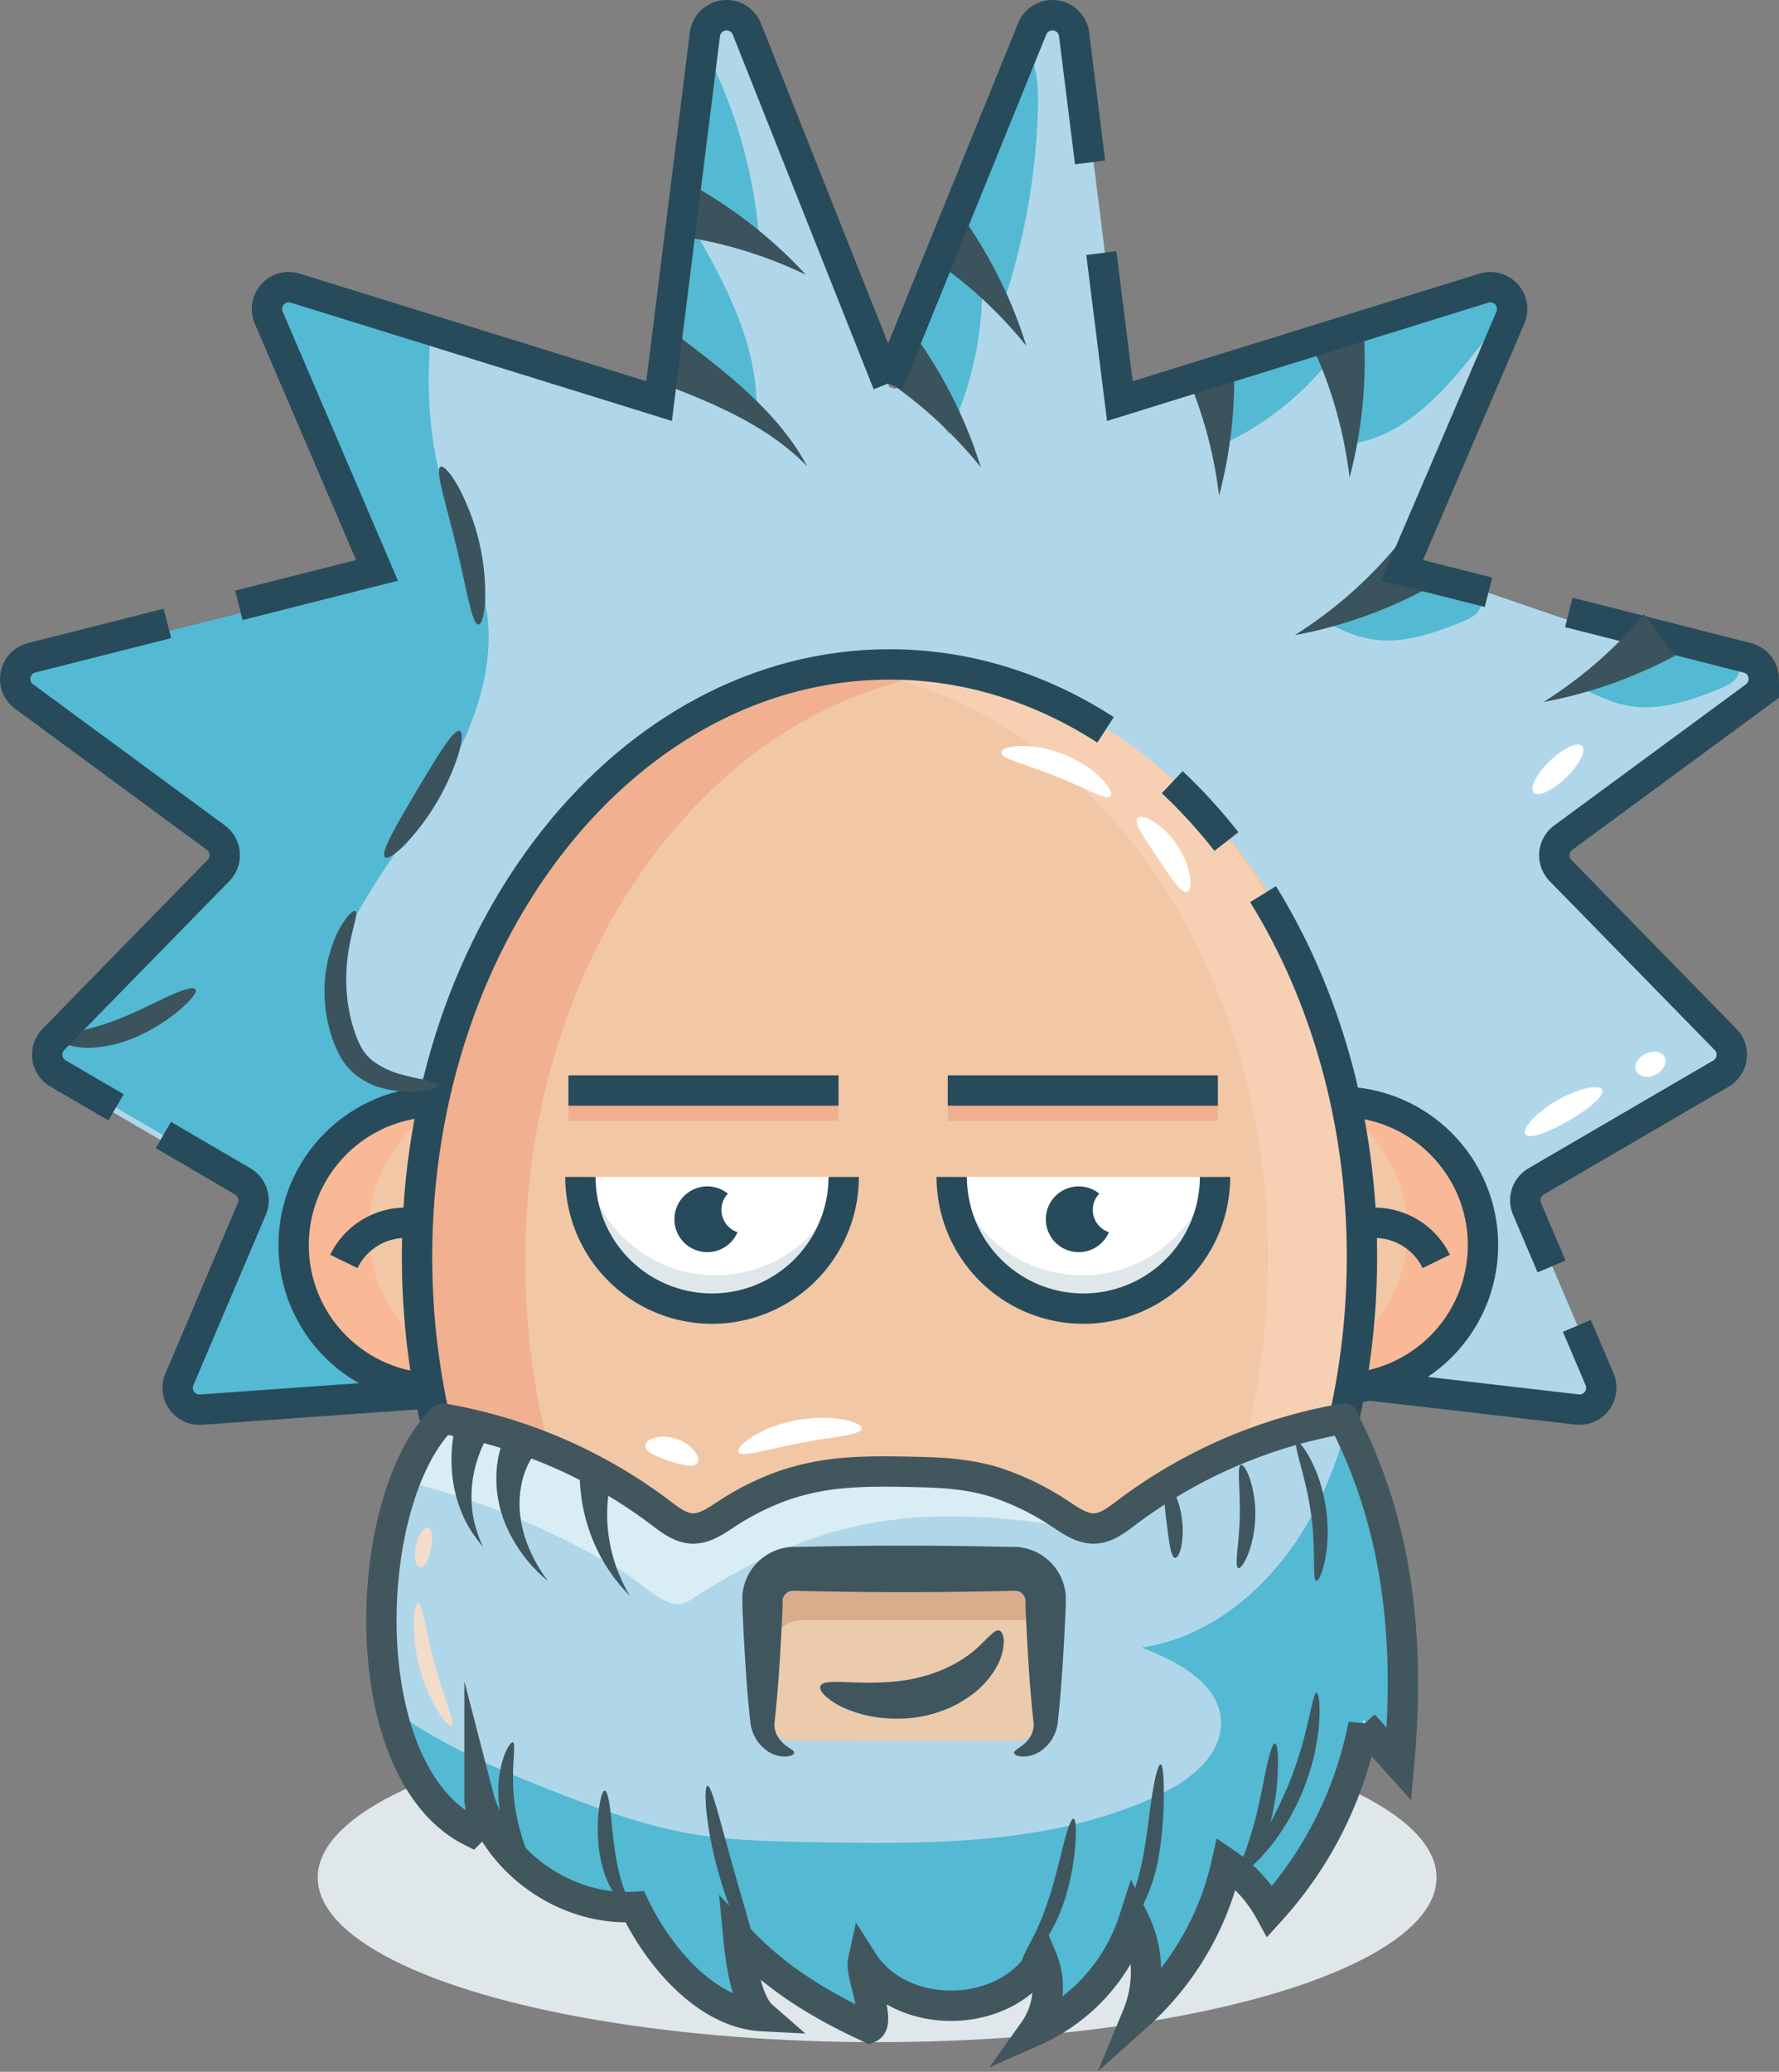 <svg xmlns="http://www.w3.org/2000/svg" viewBox="0 0 586.2 682.51">
    <rect x="0" y="0" width="586.2" height="682.51" fill="#808080" stroke="none"/>
    <defs>
        <style>
            .cls-1{fill:#dfe7ea;}.cls-2{fill:#b0d7e9;}.cls-3{fill:#54b9d3;}.cls-4{fill:#f2c7a5;}.cls-20,.cls-5{opacity:0.5;}.cls-6{fill:#ffac89;}.cls-14,.cls-7{fill:none;stroke-miterlimit:10;stroke-width:10px;}.cls-7{stroke:#274b5b;}.cls-20,.cls-8{fill:#ef997b;}.cls-9{fill:#fcdac3;}.cls-10{fill:#fff;}.cls-11{fill:#274b5b;}.cls-12{fill:#3b535c;}.cls-13{fill:#d9edf4;}.cls-14{stroke:#42565e;stroke-linecap:round;}.cls-15{fill:#ebcbac;}.cls-16{fill:#d7ad8c;}.cls-17{fill:#3f565e;}.cls-18{fill:#f2dcca;}.cls-19{fill:#ce956e;}
        </style>
    </defs>
    <title>Asset 100</title>
    <g id="Layer_2" data-name="Layer 2">
        <g id="Layer_1-2" data-name="Layer 1">
            <ellipse class="cls-1" cx="289.02" cy="618.52" rx="184.33" ry="54.22"/>
            <path class="cls-2"
                  d="M518.48,204.9l16.76,4.24,42.08,10.65a7.19,7.19,0,0,1,2.5,12.76L516.64,279a7.19,7.19,0,0,0-.88,10.82l54.39,55.65a7.19,7.19,0,0,1-1.52,11.23l-60.92,35.54a7.19,7.19,0,0,0-3,9l23.9,56.16a7.19,7.19,0,0,1-7.12,10L448.38,459l-305.16,3.1L67.8,467.44a7.19,7.19,0,0,1-7.12-10l23.9-56.16a7.19,7.19,0,0,0-3-9L20.67,356.73a7.19,7.19,0,0,1-1.52-11.23l54.39-55.65A7.19,7.19,0,0,0,72.65,279L9.48,232.55A7.19,7.19,0,0,1,12,219.79l44.73-11.32,23.55-6L125.78,191,90.1,107.72A7.19,7.19,0,0,1,98.83,98l119.89,37.21L233.83,14.4a7.19,7.19,0,0,1,13.82-1.75l45.43,114.84"/>
            <path class="cls-2"
                  d="M492,198.21,463.51,191l35.69-83.27a7.19,7.19,0,0,0-8.74-9.7L370.57,135.23l-6.09-48.76-3.73-29.86L355.46,14.4a7.19,7.19,0,0,0-13.82-1.75L296.22,127.48l-7.39,3.1"/>
            <path class="cls-3"
                  d="M233,368q0,46-1.73,92l-86.5.88-75.42,5.37a7.2,7.2,0,0,1-7.13-10l23.9-56.17a7.17,7.17,0,0,0-3-9L22.21,355.52a7.2,7.2,0,0,1-1.52-11.25l54.39-55.64a7.18,7.18,0,0,0-.88-10.81L11,231.34a7.19,7.19,0,0,1,2.49-12.76l44.74-11.32,23.56-5.95,45.51-11.52L91.64,106.5a7.19,7.19,0,0,1,8.75-9.7L142,109.72c-2,20.85-.12,41.93,7.5,61.34,3.36,8.54,7.81,16.73,10,25.65,4.38,18.17-1.25,37.39-10,53.89s-20.63,31.17-30.05,47.31c-5.36,9.22-10,19.27-10.24,29.93s5,22,14.75,26.29c14.89,6.55,31.1-5.22,42.57-16.76S192,312.6,207.88,316c10.25,2.17,18,11.15,21.52,21S233,357.54,233,368Z"/>
            <circle class="cls-4" cx="145.54" cy="410.18" r="47.25"/>
            <g class="cls-5">
                <path class="cls-6"
                      d="M162,452.3a47.25,47.25,0,1,1-18-90.91,48.21,48.21,0,0,1,6.74.48A47.25,47.25,0,0,0,162,452.3Z"/>
            </g>
            <circle class="cls-7" cx="144" cy="410.18" r="47.25"/>
            <circle class="cls-4" cx="439.86" cy="410.18" r="47.25"/>
            <g class="cls-5">
                <path class="cls-6"
                      d="M423.36,452.3a47.25,47.25,0,1,0,18-90.91,48.21,48.21,0,0,0-6.74.48,47.25,47.25,0,0,1-11.31,90.43Z"/>
            </g>
            <circle class="cls-7" cx="441.41" cy="410.18" r="47.25"/>
            <path class="cls-4"
                  d="M174.94,538q-4.07-6.33-7.72-13.08c-16.85-31.19-26.7-68.82-26.7-109.33,0-107.79,69.7-195.18,155.68-195.18S451.87,307.81,451.87,415.6,382.17,610.78,296.2,610.78c-39.91,0-76.31-18.83-103.86-49.78"/>
            <g class="cls-5">
                <path class="cls-8"
                      d="M312.5,609.72a126,126,0,0,1-16.3,1.05c-39.92,0-76.32-18.82-103.86-49.79l-17.4-23q-4.09-6.34-7.73-13.09c-16.85-31.2-26.69-68.82-26.69-109.33,0-107.8,69.69-195.18,155.68-195.18a125.57,125.57,0,0,1,16.26,1.05c-78.33,10.19-139.41,93.2-139.41,194.12,0,40.51,9.84,78.13,26.69,109.33q3.65,6.74,7.73,13.09l17.4,23C248.63,587.7,279,605.37,312.5,609.72Z"/>
            </g>
            <g class="cls-5">
                <path class="cls-9"
                      d="M278.39,608.72a126,126,0,0,0,16.3,1.05C334.6,609.78,371,591,398.55,560l17.4-23q4.09-6.34,7.73-13.09c16.85-31.2,26.69-68.82,26.69-109.33,0-107.8-69.69-195.18-155.68-195.18a125.57,125.57,0,0,0-16.26,1.05c78.33,10.19,139.41,93.2,139.41,194.12,0,40.51-9.84,78.13-26.69,109.33q-3.65,6.74-7.73,13.09L366,560C342.25,586.7,311.91,604.37,278.39,608.72Z"/>
            </g>
            <path class="cls-7"
                  d="M416.2,294.56c20.42,33,32.58,74.47,32.58,119.49,0,107.79-69.7,195.18-155.68,195.18-39.91,0-76.31-18.83-103.86-49.78"/>
            <path class="cls-7" d="M386.26,257.67a174,174,0,0,1,17.85,19.56"/>
            <path class="cls-7"
                  d="M171.84,536.47q-4.07-6.33-7.72-13.08c-16.85-31.19-26.7-68.82-26.7-109.33,0-107.79,69.7-195.18,155.68-195.18,25.65,0,49.85,7.78,71.19,21.55"/>
            <path class="cls-10" d="M281.08,387.72a43.37,43.37,0,0,1-86.75,0"/>
            <path class="cls-1" d="M279.21,387.62a43.37,43.37,0,1,1-86.75,0h1.36a43.39,43.39,0,0,0,84,0Z"/>
            <path class="cls-7" d="M278,387.72a43.37,43.37,0,0,1-86.75,0"/>
            <circle class="cls-11" cx="233.06" cy="401.66" r="10.84"/>
            <circle class="cls-10" cx="245.46" cy="398.56" r="7.75"/>
            <path class="cls-10" d="M403.46,387.72a43.37,43.37,0,0,1-86.75,0"/>
            <path class="cls-1" d="M400,387.62a43.37,43.37,0,0,1-86.75,0h1.36a43.39,43.39,0,0,0,84,0Z"/>
            <path class="cls-7" d="M400.36,387.72a43.37,43.37,0,1,1-86.75,0"/>
            <circle class="cls-11" cx="355.44" cy="401.66" r="10.84"/>
            <circle class="cls-10" cx="367.83" cy="398.56" r="7.75"/>
            <path class="cls-12"
                  d="M108.89,340.21a50,50,0,0,1-1.71-8.58,50.56,50.56,0,0,1-.16-8.11,45.27,45.27,0,0,1,2.89-13.28,31.43,31.43,0,0,1,4.37-8c1.36-1.67,2.38-2.4,2.82-2.14,1,.57-.72,4.78-2,11.6a62,62,0,0,0-1,12,59.64,59.64,0,0,0,.55,7,55.64,55.64,0,0,0,1.6,7.31c.4,1.21.76,2.43,1.21,3.58a27,27,0,0,0,1.43,3.15,13.38,13.38,0,0,0,1.74,2.56l.47.58.53.52a9.35,9.35,0,0,0,1.1,1,27.49,27.49,0,0,0,10.2,4.72c3.33.91,6.22,1.44,8.21,2s3.12,1,3.11,1.58-1.15,1-3.23,1.39a36.81,36.81,0,0,1-9,.37,31.7,31.7,0,0,1-6.37-1.1,24,24,0,0,1-7.12-3.28,14.79,14.79,0,0,1-1.73-1.33l-.85-.74-.78-.82a19.33,19.33,0,0,1-2.78-3.69,30.37,30.37,0,0,1-2-4.07C109.8,343.06,109.36,341.65,108.89,340.21Z"/>
            <path class="cls-12"
                  d="M137.29,260.49C144,249.27,149.5,240,151.5,240.83c1,.4.82,3.3-.45,7.63a78.09,78.09,0,0,1-17.71,29.88c-3.19,3.19-5.66,4.71-6.48,4.06C125.2,281,130.66,271.75,137.29,260.49Z"/>
            <path class="cls-12"
                  d="M150.36,180c-3.32-14-7.15-25.25-5.2-26.23.93-.45,3.15,1.86,5.66,6.22a75.14,75.14,0,0,1,9.05,37.63c-.25,5-1.17,8.09-2.21,8.11C155.48,205.77,153.78,194,150.36,180Z"/>
            <path class="cls-2"
                  d="M444.61,469.61c26,26,14.79,78.17,15.55,115l-11.74-13a126.89,126.89,0,0,1-30.82,61.49,45.3,45.3,0,0,0-14.28-15.73,95.16,95.16,0,0,1-29.43,50.17,38.29,38.29,0,0,0-1.09-31.66,60.36,60.36,0,0,1-33,36.69,24.83,24.83,0,0,0,2.7-23.94c-12,20.29-46.33,20.91-59,1.06-.88,4-.23,9.28,3.86,9.62-17.23,2.65-33-4.61-44.86-17.39a29,29,0,0,0,9.61,18.79,52.63,52.63,0,0,1-43.78-29.08c-22.23,1.38-44.43-13.85-51.15-35.09a10.63,10.63,0,0,1-2.77,10.18C116,587.24,118.1,499.8,143.26,471c0,0,43.88,33.13,85.07,32.88,25.75-.15,55.88-19.8,85.76-19.93,25-.11,35.94,34.12,52,19.06C408.52,463.13,444.07,469.07,444.61,469.61Z"/>
            <path class="cls-3"
                  d="M461,579.41l-11.74-13a127,127,0,0,1-30.82,61.5,45.32,45.32,0,0,0-14.28-15.73,95.26,95.26,0,0,1-29.43,50.18,38.33,38.33,0,0,0-1.08-31.66,60.34,60.34,0,0,1-33,36.69,24.83,24.83,0,0,0,2.69-23.94c-12,20.3-46.33,20.91-59,1.07-.88,4,.12,18.77,4.22,19.12-17.23,2.65-33.36-14.1-45.22-26.89.68,7.17,2.47,20.1,7.87,24.85-18.36-.94-34.06-18.58-42.05-35.14-22.23,1.39-44.43-13.85-51.15-35.09a10.63,10.63,0,0,1-2.76,10.18c-13.27-6.74-22-21.38-26.76-38.85,17,12.38,37,20.88,56.73,28.49,13.42,5.16,27,10.08,41.15,12.66,13.72,2.49,27.74,2.75,41.69,3,38.71.67,79,1,114-15.61,10-4.76,20.61-12.93,20.26-24-.4-12.69-14.29-19.93-26.14-24.48,25.24-3.74,45.92-23.31,57.43-46.07a140.7,140.7,0,0,0,10.14-27.06l3.39,2.64C453.92,508.44,460.27,542.6,461,579.41Z"/>
            <path class="cls-13"
                  d="M279.44,484.79l-51.11,19.06-84.11-38.17a63.86,63.86,0,0,0-12.41,22,243.36,243.36,0,0,1,51,18,250.66,250.66,0,0,1,23.32,12.64c4.12,2.52,12.77,10.78,17.87,10.15a10.52,10.52,0,0,0,4.23-1.9c46.77-30.08,81.11-31.4,135.95-21.6l-25.77-15Z"/>
            <path class="cls-14"
                  d="M443.74,469.61C461,504.23,464.64,541.56,461,581.14l-11.74-13a126.89,126.89,0,0,1-30.82,61.49,45.3,45.3,0,0,0-14.28-15.73,95.16,95.16,0,0,1-29.43,50.17,38.29,38.29,0,0,0-1.09-31.66,60.36,60.36,0,0,1-33,36.69,24.83,24.83,0,0,0,2.7-23.94c-12,20.29-46.33,20.91-59,1.06-.88,4,6,20,2.13,21.75-17-7.82-31.27-16.74-43.13-29.52.69,7.17,2.46,21,7.87,25.72-18.36-.94-34.06-19.45-42.05-36-22.23,1.38-44.43-13.85-51.15-35.09a10.63,10.63,0,0,1-2.77,10.18c-38.41-19.5-36.36-105.21-11.2-134"/>
            <path class="cls-15"
                  d="M261.78,573.43a10.43,10.43,0,0,1-10.4-10.4V523.29a10.43,10.43,0,0,1,10.4-10.4h72.77a10.43,10.43,0,0,1,10.4,10.4V563a10.43,10.43,0,0,1-10.4,10.4"/>
            <path class="cls-16"
                  d="M346.68,527.62v12.33a10.43,10.43,0,0,0-9.53-6.26H264.38a10.43,10.43,0,0,0-10.4,10.4V571.5a10.29,10.29,0,0,1-.87-4.13V527.62a10.43,10.43,0,0,1,10.4-10.4h72.77A10.43,10.43,0,0,1,346.68,527.62Z"/>
            <path class="cls-17"
                  d="M297.73,509.18c7.51,0,14.84.05,21.92.16l10.42.19,2.54.06,1.26,0h.36l.53,0,1.06.08a17.57,17.57,0,0,1,7.76,2.86,17.26,17.26,0,0,1,7.6,13.23l0,1v.76l0,1.14-.09,2.26-.2,4.41c-.28,5.79-.59,11.18-.94,16.1s-.73,9.37-1.13,13.28l-.15,1.44-.19,1.61a13.71,13.71,0,0,1-.95,3.46,13,13,0,0,1-3.6,4.84,10.45,10.45,0,0,1-7.27,2.58c-1.75-.16-2.53-.78-2.52-1.27s.76-1,1.87-1.75a11.19,11.19,0,0,0,3.55-3.62,8,8,0,0,0,1-3,7.12,7.12,0,0,0,0-1.68l-.29-2.61c-.41-3.91-.79-8.36-1.13-13.28s-.66-10.31-.94-16.1l-.2-4.41-.09-2.26,0-1.14v-.29l0-.11a2,2,0,0,1,0-.2,3.62,3.62,0,0,0-1.85-2.5,3.46,3.46,0,0,0-1.47-.38l-4.35.1-10.42.19c-7.08.1-14.41.16-21.92.16s-14.84-.05-21.92-.16l-10.42-.19-4.35-.1a3.46,3.46,0,0,0-1.47.38,3.62,3.62,0,0,0-1.86,2.5,2,2,0,0,1,0,.2l0,.11v.29l0,1.14-.09,2.26-.2,4.41c-.28,5.79-.59,11.18-.94,16.1s-.73,9.37-1.13,13.28l-.29,2.61a7.13,7.13,0,0,0,0,1.68,8,8,0,0,0,1,3,11.2,11.2,0,0,0,3.55,3.62c1.1.73,1.87,1.19,1.87,1.75s-.78,1.11-2.52,1.27a10.45,10.45,0,0,1-7.27-2.58,13,13,0,0,1-3.6-4.84,13.71,13.71,0,0,1-.95-3.46l-.19-1.61-.15-1.44c-.41-3.91-.79-8.36-1.13-13.28s-.66-10.31-.94-16.1l-.2-4.41-.09-2.26,0-1.14v-.76l0-1a17.26,17.26,0,0,1,7.6-13.23,17.57,17.57,0,0,1,7.76-2.86l1.06-.08.53,0h.36l1.26,0,2.54-.06,10.42-.19C282.89,509.23,290.22,509.18,297.73,509.18Z"/>
            <path class="cls-17"
                  d="M302.86,552.58a54.43,54.43,0,0,0,5.71-1.73,48,48,0,0,0,5-2.23,39.67,39.67,0,0,0,7.71-5.1c2-1.73,3.52-3.4,4.81-4.61s2.25-2,3.11-1.78,1.44,1.34,1.56,3.45a17.79,17.79,0,0,1-2.29,8.39,29.29,29.29,0,0,1-8.6,9.58,38.08,38.08,0,0,1-6.48,3.82,42.55,42.55,0,0,1-7.57,2.62c-1.33.33-2.67.56-4,.77s-2.65.32-3.9.37a47.38,47.38,0,0,1-7.23-.2A41.23,41.23,0,0,1,279,563a23.64,23.64,0,0,1-7-4.26c-1.44-1.37-2-2.56-1.64-3.35.75-1.65,4.79-1.39,10.66-1.18,2.94.11,6.36.18,10.08,0,1.86-.1,3.8-.26,5.79-.51,1-.11,2-.3,2.95-.45S301.87,552.83,302.86,552.58Z"/>
            <path class="cls-17"
                  d="M155.46,490.33A39.37,39.37,0,0,0,156,500a41,41,0,0,0,3.15,9.52,42.44,42.44,0,0,1-5.84-8.6,43.67,43.67,0,0,1-3.52-10.15,47.59,47.59,0,0,1-1-11c0-.93.08-1.86.14-2.79s.15-1.87.31-2.81a36.46,36.46,0,0,1,1.21-5.8l10.41,4.56a25.27,25.27,0,0,0-2,3.8c-.33.69-.58,1.41-.87,2.12l-.76,2.2A40.47,40.47,0,0,0,155.46,490.33Z"/>
            <path class="cls-17"
                  d="M171.41,499.11c.85,7.6,4.25,15.18,9.15,21.74a48.54,48.54,0,0,1-14.67-20.41,39.56,39.56,0,0,1-2.34-13.25,35.77,35.77,0,0,1,2.72-13.91l10,5.38C172.32,484,170.54,491.58,171.41,499.11Z"/>
            <path class="cls-17"
                  d="M200.42,504.82a52.28,52.28,0,0,0,7.09,20.82,55.13,55.13,0,0,1-12.6-19.43,57.85,57.85,0,0,1-3.79-24l11.2,1.92A49.27,49.27,0,0,0,200.42,504.82Z"/>
            <path class="cls-17"
                  d="M389.49,500.65a28,28,0,0,1-.29,9c-.5,2.28-1.27,3.62-2,3.56-1.43-.14-2-5.52-2.82-12S383,489.45,384.35,489c.66-.22,1.72.9,2.74,3A28,28,0,0,1,389.49,500.65Z"/>
            <path class="cls-17"
                  d="M413.62,499.69a36.83,36.83,0,0,1-2.43,12.46c-1.23,3-2.53,4.66-3.17,4.43-1.37-.52.31-7.91.5-17s-1-16.59.39-17c.65-.19,1.87,1.5,2.94,4.59A36.83,36.83,0,0,1,413.62,499.69Z"/>
            <path class="cls-17"
                  d="M436.93,497a55.34,55.34,0,0,1,.52,9.45,45.63,45.63,0,0,1-.89,7.66c-.91,4.3-2.14,6.77-2.8,6.63-1.47-.31,0-10.64-1.89-23s-5.89-22-4.54-22.67c.6-.31,2.44,1.74,4.48,5.63a47.93,47.93,0,0,1,3,7.1A57.59,57.59,0,0,1,436.93,497Z"/>
            <path class="cls-17"
                  d="M164.59,595.73a42.25,42.25,0,0,1-.27-8.85,35.84,35.84,0,0,1,.53-3.82,26.8,26.8,0,0,1,.8-3.26c1.21-3.93,2.72-6,3.34-5.81s.45,2.69.21,6.47c-.06.95-.13,2-.14,3.08s0,2.28,0,3.51a62.81,62.81,0,0,0,2.26,15.79c.35,1.18.65,2.32,1,3.36s.68,2,1,2.92c1.29,3.56,2.22,5.84,1.61,6.27s-2.57-1.21-4.84-4.65a26.73,26.73,0,0,1-1.68-2.91,35.79,35.79,0,0,1-1.58-3.52A42.25,42.25,0,0,1,164.59,595.73Z"/>
            <path class="cls-17"
                  d="M197.49,609.93a54.89,54.89,0,0,1-.09-14.27c.47-3.6,1.18-5.78,1.87-5.77s1.28,2.24,1.74,5.77.81,8.37,1.53,13.54c.38,2.58.84,5,1.34,7.18.3,1.07.52,2.12.83,3.06l.4,1.38.43,1.26c1.09,3.22,2,5.28,1.36,5.73s-2.5-1-4.6-4.13l-.79-1.26c-.25-.45-.49-.93-.74-1.43a32.2,32.2,0,0,1-1.4-3.26A42.34,42.34,0,0,1,197.49,609.93Z"/>
            <path class="cls-17"
                  d="M236.71,616.79c-4.33-15.35-4.94-28.35-3.58-28.52s4.28,12.17,8.5,27.14,8.17,27,6.83,27.61S241,632.15,236.71,616.79Z"/>
            <path class="cls-17"
                  d="M346.34,623.13c1.94-6.48,3.3-12.56,4.5-17s2.2-7.12,2.9-7,.94,3,.66,7.6a81.29,81.29,0,0,1-3.17,17.86,60.46,60.46,0,0,1-3.75,9.43c-.76,1.38-1.45,2.7-2.24,3.86-.39.58-.75,1.15-1.13,1.68l-1.15,1.47c-3,3.7-5.58,5.28-6,4.83s1-2.91,3-6.82l.8-1.53.8-1.69c.58-1.15,1.08-2.45,1.67-3.76C344.27,629.38,345.35,626.36,346.34,623.13Z"/>
            <path class="cls-17"
                  d="M376.89,610.42c1.38-7.88,2.09-15.29,3-20.62s1.84-8.6,2.54-8.54,1.06,3.43,1.06,8.84a126.52,126.52,0,0,1-1.62,21.21,61.86,61.86,0,0,1-3.15,11.54,43.31,43.31,0,0,1-4.52,8.74c-3.21,4.66-6.17,6.64-6.63,6.19s1.33-3.26,3.49-8a69.42,69.42,0,0,0,3.21-8.5A91.9,91.9,0,0,0,376.89,610.42Z"/>
            <path class="cls-17"
                  d="M414,597.91c1.53-6.39,2.57-12.34,3.55-16.65s1.85-7,2.56-6.92,1.08,2.86,1,7.33a81.07,81.07,0,0,1-2.17,17.44,61.49,61.49,0,0,1-3.08,9.33c-.64,1.38-1.22,2.7-1.91,3.87-.33.59-.64,1.16-1,1.7l-1,1.51c-2.65,3.79-5,5.54-5.48,5.13s.65-2.93,2.32-6.87l.65-1.55.65-1.7c.48-1.16.88-2.44,1.36-3.77C412.32,604.08,413.18,601.1,414,597.91Z"/>
            <path class="cls-17"
                  d="M424.42,588.28c1.66-4,3-8,4.13-11.62.51-1.83,1.05-3.56,1.44-5.21s.79-3.18,1.12-4.59c1.28-5.65,2-9.25,2.7-9.22s1.27,3.73.87,9.75c-.11,1.5-.26,3.15-.54,4.9s-.63,3.62-1,5.57a78.08,78.08,0,0,1-9.93,23.93c-1.09,1.67-2.12,3.27-3.21,4.67s-2.1,2.71-3.09,3.84c-4,4.54-7,6.72-7.52,6.27s1.53-3.53,4.62-8.43c.77-1.23,1.62-2.56,2.46-4s1.74-3,2.67-4.7C420.89,596.06,422.73,592.32,424.42,588.28Z"/>
            <path class="cls-18"
                  d="M137,509.24c.76-3.74,2.77-6.36,4.11-5.94s1.6,3.5.9,7-2.17,6.21-3.58,6.05S136.26,513,137,509.24Z"/>
            <path class="cls-18"
                  d="M138.33,549.64a54.36,54.36,0,0,1-1.95-15.24c.12-3.95.78-6.35,1.46-6.36,1.47,0,2.42,9.33,5.42,20.26s6.83,19.45,5.58,20.21c-.59.34-2.39-1.39-4.5-4.73A53.49,53.49,0,0,1,138.33,549.64Z"/>
            <path class="cls-14"
                  d="M442.82,467.33A165.7,165.7,0,0,0,371,498.45c-3.11,2.36-6.43,4.93-10.32,5.07-4.14.15-7.78-2.48-11.25-4.75a88.22,88.22,0,0,0-21-10.34c-7.89-2.54-16.26-3.27-24.5-3.47s-16.56-.42-24.68.2a82.67,82.67,0,0,0-20.63,4.06,87.16,87.16,0,0,0-19.26,9.55c-3.47,2.26-7.11,4.89-11.25,4.75-3.9-.14-7.22-2.72-10.32-5.07a165.7,165.7,0,0,0-71.82-31.12"/>
            <line class="cls-19" x1="228.33" y1="503.85" x2="263.97" y2="487.62"/>
            <path class="cls-3"
                  d="M219.34,122.68a55.94,55.94,0,0,1,29.93,12.77c.6-22.61-11.09-43.51-22.43-63.08A20.72,20.72,0,0,1,250,76.94a162.61,162.61,0,0,0-14.86-54.86c-4.94,2.27-6.38,8.48-7.16,13.85a673.21,673.21,0,0,0-6.9,86.47"/>
            <path class="cls-12"
                  d="M248.91,75a148.5,148.5,0,0,1,16.63,15.51,144.21,144.21,0,0,0-20.85-8.11,139.78,139.78,0,0,0-21.24-4.65l6.15-15.9A152.75,152.75,0,0,1,248.91,75Z"/>
            <path class="cls-12"
                  d="M246.73,129.61c7.6,7.08,14.49,15.09,19.26,24-7.16-7.34-15.61-12.79-24.45-17.26s-18.17-8-27.69-11.66l8.85-14.58C230.8,116.24,239.12,122.51,246.73,129.61Z"/>
            <path class="cls-12"
                  d="M41.67,334.64c5.88-2.52,11.18-5.31,15.27-7.08s6.9-2.54,7.48-1.65-1.16,3.21-4.57,6.22a58.45,58.45,0,0,1-15.18,9.57c-6.61,2.85-13.35,3.82-18.13,3.34s-7.5-2-7.33-3,2.94-1.5,7-2.42A86.51,86.51,0,0,0,41.67,334.64Z"/>
            <path class="cls-3"
                  d="M292,123.06A73,73,0,0,1,312.67,143a111.15,111.15,0,0,0,10.74-54.92l7.34,11.35A218.87,218.87,0,0,0,342,35.73c.18-6.89-.08-14.2-3.84-20a574.49,574.49,0,0,0-39.41,98"/>
            <path class="cls-12"
                  d="M329.81,92.79a148.49,148.49,0,0,1,8.38,21.15,144.21,144.21,0,0,0-15.36-16.27,139.76,139.76,0,0,0-17.2-13.31L318,72.64A152.73,152.73,0,0,1,329.81,92.79Z"/>
            <path class="cls-12"
                  d="M314.81,132.79a148.49,148.49,0,0,1,8.38,21.15,144.21,144.21,0,0,0-15.36-16.27,139.76,139.76,0,0,0-17.2-13.31L303,112.64A152.73,152.73,0,0,1,314.81,132.79Z"/>
            <path class="cls-3"
                  d="M400,125.72l3.05,20.6a98.07,98.07,0,0,0,40.39-35,165.29,165.29,0,0,1,1.82,34.87c18.29-2.58,31.49-18.24,42.86-32.79,3.7-4.74,7.52-9.73,8.59-15.65"/>
            <path class="cls-12"
                  d="M405.83,140.91a148.49,148.49,0,0,1-4.13,22.37,144.24,144.24,0,0,0-4.38-21.94,139.8,139.8,0,0,0-7.51-20.41l16.71-3.37A152.75,152.75,0,0,1,405.83,140.91Z"/>
            <path class="cls-12"
                  d="M448.83,134.91a148.49,148.49,0,0,1-4.13,22.37,144.24,144.24,0,0,0-4.38-21.94,139.8,139.8,0,0,0-7.51-20.41l16.71-3.37A152.75,152.75,0,0,1,448.83,134.91Z"/>
            <path class="cls-3"
                  d="M464.55,183.7a38,38,0,0,1-28.72,20.79c5,2.49,10.14,5,15.66,6,10.25,1.84,20.63-1.73,30.28-5.63,2.76-1.11,5.91-2.76,6.27-5.71.26-2.14-1.18-4.2-3-5.33a17.78,17.78,0,0,0-6.15-1.91c-5.36-1-11-2.31-14.88-6.17"/>
            <path class="cls-3"
                  d="M549.55,205.7a38,38,0,0,1-28.72,20.79c5,2.49,10.14,5,15.66,6,10.25,1.84,20.63-1.73,30.28-5.63,2.76-1.11,5.91-2.76,6.27-5.71.26-2.14-1.18-4.2-3-5.33a17.78,17.78,0,0,0-6.15-1.91c-5.36-1-11-2.31-14.88-6.17"/>
            <path class="cls-12"
                  d="M448.64,203.38a148.49,148.49,0,0,1-22,5.87,144.21,144.21,0,0,0,17.94-13.38,139.79,139.79,0,0,0,15.21-15.54L470,194A152.72,152.72,0,0,1,448.64,203.38Z"/>
            <path class="cls-7"
                  d="M78.71,199.41l45.52-11.52L88.55,104.62a7.19,7.19,0,0,1,8.74-9.7l119.89,37.21L232.28,11.3A7.19,7.19,0,0,1,246.1,9.55l46.43,116.84"/>
            <path class="cls-7"
                  d="M38.24,364.79,19.12,353.64A7.19,7.19,0,0,1,17.6,342.4L72,286.75a7.19,7.19,0,0,0-.88-10.82L7.93,229.45a7.19,7.19,0,0,1,2.5-12.76l44.73-11.32"/>
            <path class="cls-7"
                  d="M141.67,459l-75.42,5.37a7.19,7.19,0,0,1-7.12-10L83,398.2a7.19,7.19,0,0,0-3-9L53.83,373.89"/>
            <path class="cls-7" d="M359.19,53.51,353.92,11.3A7.19,7.19,0,0,0,340.1,9.55L292.67,126.39"/>
            <path class="cls-7"
                  d="M490.47,195.11,462,187.9l35.69-83.27a7.19,7.19,0,0,0-8.74-9.7L369,132.13l-6.09-48.76"/>
            <path class="cls-7"
                  d="M511.25,417.2l-8.09-19a7.19,7.19,0,0,1,3-9l60.92-35.54a7.19,7.19,0,0,0,1.52-11.23l-54.39-55.65a7.19,7.19,0,0,1,.88-10.82l63.17-46.49a7.19,7.19,0,0,0-2.5-12.76L533.69,206l-16.76-4.24"/>
            <path class="cls-7" d="M446.83,455.88l73.12,8.47a7.19,7.19,0,0,0,7.12-10l-7.48-17.57"/>
            <path class="cls-12"
                  d="M530.64,225.38a148.49,148.49,0,0,1-22,5.87,144.21,144.21,0,0,0,17.94-13.38,139.79,139.79,0,0,0,15.21-15.54L552,216A152.72,152.72,0,0,1,530.64,225.38Z"/>
            <path class="cls-10"
                  d="M350.55,248.54a42,42,0,0,1,7.24,3.77,31.91,31.91,0,0,1,5.16,4.21c2.66,2.74,3.69,5,3,5.76s-2.95.06-6.13-1.33l-5.47-2.47c-2-.9-4.28-1.87-6.65-2.83s-4.67-1.77-6.77-2.52l-5.67-2c-3.27-1.17-5.41-2.17-5.36-3.25s2.34-2,6.15-2.11a31.91,31.91,0,0,1,6.64.5A41.94,41.94,0,0,1,350.55,248.54Z"/>
            <path class="cls-10"
                  d="M387.87,278.37a26.41,26.41,0,0,1,4.24,10.33c.43,2.88,0,4.8-1,5.11s-2.39-1-4-3-3.49-5-5.6-8.13-4.06-6-5.38-8.27-2-4-1.3-4.85,2.6-.49,5.11,1A26.41,26.41,0,0,1,387.87,278.37Z"/>
            <path class="cls-10"
                  d="M513.06,362.54c7.17-4.16,14-5.44,14.87-3.54s-4.19,6.2-11,10.17-13.09,6.23-14.32,4.49S505.88,366.68,513.06,362.54Z"/>
            <ellipse class="cls-10" cx="543.85" cy="350.52" rx="5.22" ry="3.83"
                     transform="translate(-99.25 279.43) rotate(-26.49)"/>
            <ellipse class="cls-10" cx="513.36" cy="253.47" rx="11.08" ry="3.83"
                     transform="translate(-32.22 427.05) rotate(-43.93)"/>
            <path class="cls-10"
                  d="M222.9,474a12.54,12.54,0,0,1,6.13,4.21c1.17,1.61,1.35,3.07.67,3.86s-2.05.89-3.66.66a45.65,45.65,0,0,1-10.88-3.6c-1.43-.77-2.48-1.64-2.55-2.71s.94-2.1,2.84-2.7A12.54,12.54,0,0,1,222.9,474Z"/>
            <path class="cls-10"
                  d="M262.35,467.89a49.09,49.09,0,0,1,8.52-.84,37.07,37.07,0,0,1,7,.59c3.93.75,6.21,2,6.1,3s-2.51,1.75-6.16,2.39c-1.83.31-4,.66-6.35,1s-4.94.82-7.64,1.33-5.25,1.08-7.59,1.58-4.46,1-6.28,1.38c-3.63.75-6.11,1-6.61.05s1.17-2.92,4.55-5.06a37.07,37.07,0,0,1,6.26-3.12A49.09,49.09,0,0,1,262.35,467.89Z"/>
            <rect class="cls-20" x="312.3" y="359.24" width="89" height="10"/>
            <line class="cls-7" x1="312.3" y1="359.24" x2="401.3" y2="359.24"/>
            <rect class="cls-20" x="187.3" y="359.24" width="89" height="10"/>
            <line class="cls-7" x1="187.3" y1="359.24" x2="276.3" y2="359.24"/>
            <path class="cls-7" d="M113.3,415.55a22.64,22.64,0,0,1,23-12.58"/>
            <path class="cls-7" d="M473.26,415.55a22.64,22.64,0,0,0-23-12.58"/>
        </g>
    </g>
</svg>